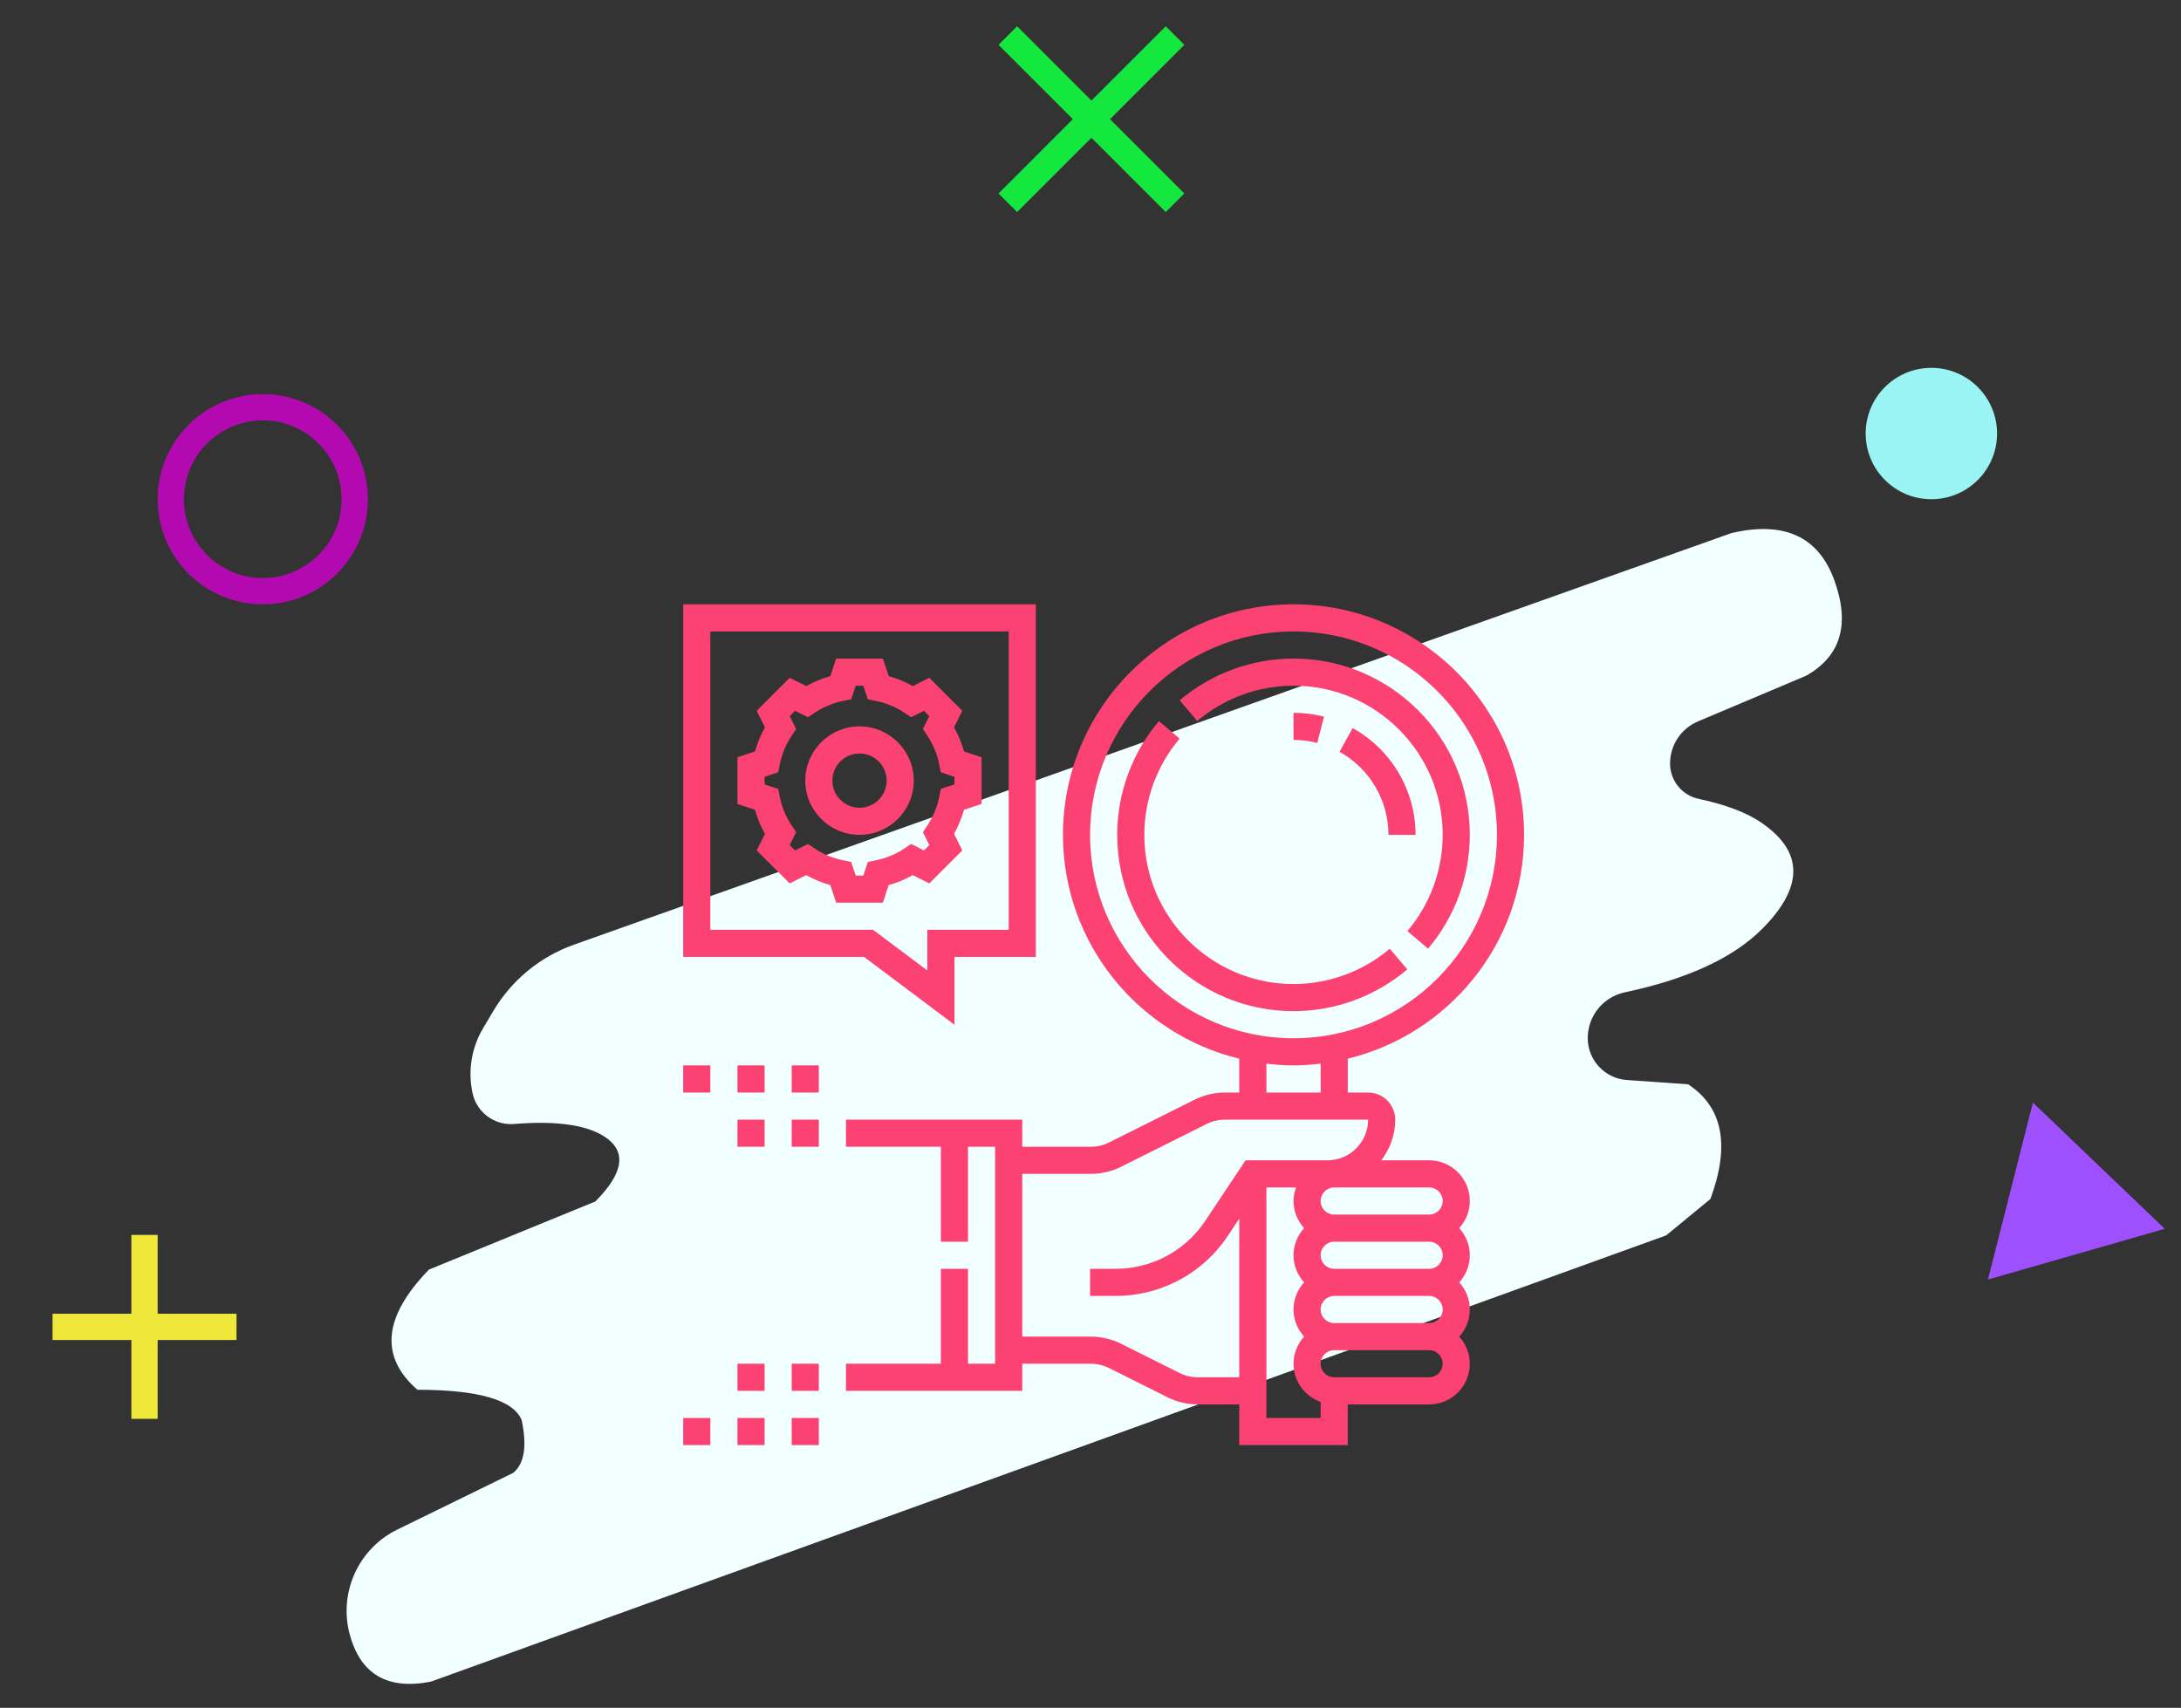<?xml version="1.0" encoding="UTF-8"?>
<svg width="83px" height="65px" viewBox="0 0 83 65" version="1.1" xmlns="http://www.w3.org/2000/svg" xmlns:xlink="http://www.w3.org/1999/xlink">
    <rect x="0" y="0" width="83" height="65" fill="#333333" stroke="none"/>
    <!-- Generator: Sketch 54.1 (76490) - https://sketchapp.com -->
    <title>product</title>
    <desc>Created with Sketch.</desc>
    <g id="product" stroke="none" stroke-width="1" fill="none" fill-rule="evenodd">
        <path d="M10,23 C7.791,23 6,21.209 6,19 C6,16.791 7.791,15 10,15 C12.209,15 14,16.791 14,19 C14,21.209 12.209,23 10,23 Z M10,22 C11.657,22 13,20.657 13,19 C13,17.343 11.657,16 10,16 C8.343,16 7,17.343 7,19 C7,20.657 8.343,22 10,22 Z" id="Combined-Shape" fill="#B20AB0"></path>
        <path d="M40.828,4.536 L38,1.707 L38.707,1 L41.536,3.828 L44.364,1 L45.071,1.707 L42.243,4.536 L45.071,7.364 L44.364,8.071 L41.536,5.243 L38.707,8.071 L38,7.364 L40.828,4.536 Z" id="Combined-Shape" fill="#14E73D"></path>
        <circle id="Oval" fill="#9AF4F3" cx="73.5" cy="16.5" r="2.5"></circle>
        <polygon id="Triangle" fill="#9E50FF" transform="translate(78.191, 44.849) rotate(-16) translate(-78.191, -44.849) " points="78.191 41.849 81.691 47.849 74.691 47.849"></polygon>
        <path d="M6,50 L9,50 L9,51 L6,51 L6,54 L5,54 L5,51 L2,51 L2,50 L5,50 L5,47 L6,47 L6,50 Z" id="Combined-Shape" fill="#EFE83A"></path>
        <path d="M18.383,39.136 L18.773,38.479 C19.469,37.305 20.554,36.412 21.84,35.955 L65.894,20.288 C67.905,19.821 69.21,20.423 69.811,22.095 C70.412,23.766 70.053,24.974 68.733,25.718 L64.621,27.455 C63.975,27.727 63.556,28.359 63.556,29.06 L63.556,29.06 C63.556,29.709 64.01,30.269 64.644,30.404 C65.693,30.628 66.501,30.938 67.068,31.335 C68.192,32.122 69.031,33.371 67.068,35.346 C65.967,36.454 64.223,37.261 61.836,37.767 L61.836,37.767 C61.012,37.941 60.423,38.668 60.423,39.51 L60.423,39.51 C60.423,40.349 61.073,41.046 61.91,41.104 L64.243,41.268 C65.564,42.136 65.847,43.591 65.091,45.633 L63.408,47.018 L16.406,64 C14.762,64.327 13.732,63.735 13.315,62.226 C13.315,62.226 13.315,62.226 13.315,62.226 L13.315,62.226 C12.874,60.627 13.634,58.94 15.124,58.212 L19.532,56.056 C19.956,55.704 20.063,55.031 19.85,54.038 C19.517,53.275 18.195,52.894 15.885,52.894 C14.438,51.635 14.585,50.11 16.325,48.319 L22.655,45.728 C23.748,44.632 23.86,43.807 22.992,43.252 C22.299,42.808 21.155,42.65 19.561,42.778 L19.561,42.778 C18.818,42.837 18.145,42.339 17.985,41.612 L17.985,41.612 C17.799,40.766 17.941,39.881 18.383,39.136 Z" id="Path-2" fill="#F1FFFF"></path>
        <path d="M54.387,44.161 C55.241,44.161 55.935,44.856 55.935,45.71 C55.935,46.108 55.781,46.467 55.533,46.742 C55.78,47.017 55.935,47.376 55.935,47.774 C55.935,48.172 55.781,48.532 55.533,48.806 C55.78,49.081 55.935,49.441 55.935,49.839 C55.935,50.237 55.781,50.596 55.533,50.871 C55.78,51.146 55.935,51.505 55.935,51.903 C55.935,52.757 55.241,53.452 54.387,53.452 L51.29,53.452 L51.29,55 L47.161,55 L47.161,53.452 L45.584,53.452 C45.186,53.452 44.787,53.357 44.43,53.179 L42.205,52.066 C41.991,51.959 41.752,51.903 41.513,51.903 L38.903,51.903 L38.903,52.935 L32.194,52.935 L32.194,51.903 L35.806,51.903 L35.806,48.29 L36.839,48.29 L36.839,51.903 L37.871,51.903 L37.871,43.645 L36.839,43.645 L36.839,47.258 L35.806,47.258 L35.806,43.645 L32.194,43.645 L32.194,42.613 L38.903,42.613 L38.903,43.645 L41.513,43.645 C41.752,43.645 41.991,43.589 42.205,43.482 L45.462,41.853 C45.819,41.675 46.218,41.581 46.616,41.581 L47.161,41.581 L47.161,40.293 C43.318,39.361 40.452,35.9 40.452,31.774 C40.452,26.936 44.388,23 49.226,23 C54.064,23 58,26.936 58,31.774 C58,35.9 55.134,39.361 51.29,40.293 L51.29,41.581 L52.065,41.581 C52.634,41.581 53.097,42.044 53.097,42.613 C53.097,43.196 52.895,43.729 52.567,44.161 L54.387,44.161 Z M54.903,45.71 C54.903,45.425 54.671,45.194 54.387,45.194 L50.774,45.194 C50.49,45.194 50.258,45.425 50.258,45.71 C50.258,45.994 50.49,46.226 50.774,46.226 L54.387,46.226 C54.671,46.226 54.903,45.994 54.903,45.71 Z M54.903,47.774 C54.903,47.489 54.671,47.258 54.387,47.258 L50.774,47.258 C50.49,47.258 50.258,47.489 50.258,47.774 C50.258,48.059 50.49,48.29 50.774,48.29 L54.387,48.29 C54.671,48.29 54.903,48.059 54.903,47.774 Z M54.903,49.839 C54.903,49.554 54.671,49.323 54.387,49.323 L50.774,49.323 C50.49,49.323 50.258,49.554 50.258,49.839 C50.258,50.123 50.49,50.355 50.774,50.355 L54.387,50.355 C54.671,50.355 54.903,50.123 54.903,49.839 Z M41.484,31.774 C41.484,36.043 44.957,39.516 49.226,39.516 C53.495,39.516 56.968,36.043 56.968,31.774 C56.968,27.505 53.495,24.032 49.226,24.032 C44.957,24.032 41.484,27.505 41.484,31.774 Z M48.194,40.482 L48.194,41.581 L50.258,41.581 L50.258,40.482 C49.919,40.522 49.576,40.548 49.226,40.548 C48.876,40.548 48.533,40.522 48.194,40.482 Z M45.584,52.419 L47.161,52.419 L47.161,46.382 L46.721,47.044 C46.227,47.784 45.546,48.385 44.751,48.782 C44.044,49.136 43.253,49.323 42.462,49.323 L41.484,49.323 L41.484,48.29 L42.462,48.29 C43.093,48.29 43.725,48.141 44.29,47.859 C44.924,47.542 45.468,47.062 45.862,46.472 L47.401,44.161 L50.516,44.161 C51.37,44.161 52.065,43.466 52.065,42.613 L46.616,42.613 C46.377,42.613 46.138,42.669 45.924,42.776 L42.667,44.405 C42.31,44.583 41.911,44.677 41.513,44.677 L38.903,44.677 L38.903,50.871 L41.513,50.871 C41.911,50.871 42.31,50.965 42.666,51.143 L44.891,52.256 C45.106,52.363 45.345,52.419 45.584,52.419 Z M48.194,53.968 L50.258,53.968 L50.258,53.357 C49.659,53.143 49.226,52.575 49.226,51.903 C49.226,51.505 49.381,51.146 49.628,50.871 C49.381,50.596 49.226,50.237 49.226,49.839 C49.226,49.441 49.381,49.081 49.628,48.806 C49.381,48.532 49.226,48.172 49.226,47.774 C49.226,47.376 49.381,47.017 49.628,46.742 C49.381,46.467 49.226,46.108 49.226,45.71 C49.226,45.528 49.263,45.356 49.321,45.194 L48.194,45.194 L48.194,53.968 Z M54.387,52.419 C54.671,52.419 54.903,52.188 54.903,51.903 C54.903,51.618 54.671,51.387 54.387,51.387 L50.774,51.387 C50.49,51.387 50.258,51.618 50.258,51.903 C50.258,52.188 50.49,52.419 50.774,52.419 L54.387,52.419 Z M51.476,27.71 C52.953,28.529 53.871,30.086 53.871,31.774 L52.839,31.774 C52.839,30.462 52.125,29.25 50.976,28.612 L51.476,27.71 Z M49.226,28.161 L49.226,27.129 C49.618,27.129 50.008,27.179 50.386,27.275 L50.13,28.275 C49.835,28.2 49.531,28.161 49.226,28.161 Z M49.226,26.097 C47.887,26.097 46.586,26.574 45.562,27.441 L44.895,26.654 C46.105,25.629 47.643,25.065 49.226,25.065 C52.925,25.065 55.935,28.075 55.935,31.774 C55.935,33.357 55.371,34.895 54.347,36.105 L53.559,35.438 C54.426,34.414 54.903,33.113 54.903,31.774 C54.903,28.644 52.356,26.097 49.226,26.097 Z M53.557,36.895 C52.346,37.919 50.808,38.484 49.226,38.484 C45.526,38.484 42.516,35.474 42.516,31.774 C42.516,30.192 43.08,28.654 44.105,27.443 L44.892,28.111 C44.026,29.135 43.548,30.435 43.548,31.774 C43.548,34.904 46.096,37.452 49.226,37.452 C50.565,37.452 51.866,36.974 52.89,36.108 L53.557,36.895 Z M33.82,33.686 L33.598,34.355 L31.821,34.355 L31.599,33.686 C31.279,33.598 30.973,33.471 30.683,33.307 L30.053,33.622 L28.797,32.366 L29.112,31.735 C28.948,31.446 28.821,31.14 28.732,30.82 L28.065,30.598 L28.065,28.821 L28.732,28.599 C28.822,28.279 28.949,27.974 29.112,27.684 L28.797,27.053 L30.053,25.797 L30.684,26.112 C30.974,25.949 31.279,25.822 31.599,25.733 L31.821,25.065 L33.598,25.065 L33.821,25.733 C34.14,25.822 34.447,25.949 34.736,26.112 L35.366,25.797 L36.622,27.053 L36.307,27.684 C36.471,27.973 36.598,28.279 36.687,28.599 L37.355,28.822 L37.355,30.598 L36.686,30.82 C36.597,31.14 36.47,31.445 36.307,31.735 L36.622,32.366 L35.366,33.622 L34.735,33.307 C34.446,33.471 34.14,33.598 33.82,33.686 Z M33.026,32.804 L33.32,32.745 C33.716,32.666 34.087,32.513 34.424,32.288 L34.674,32.121 L35.162,32.367 L35.366,32.162 L35.121,31.673 L35.288,31.424 C35.512,31.087 35.667,30.716 35.745,30.32 L35.804,30.026 L36.323,29.854 L36.323,29.566 L35.804,29.393 L35.745,29.099 C35.667,28.703 35.513,28.332 35.288,27.995 L35.121,27.746 L35.366,27.257 L35.162,27.053 L34.674,27.298 L34.424,27.132 C34.087,26.907 33.716,26.753 33.32,26.674 L33.026,26.615 L32.854,26.097 L32.566,26.097 L32.393,26.615 L32.099,26.674 C31.704,26.753 31.332,26.907 30.995,27.132 L30.746,27.298 L30.257,27.053 L30.053,27.257 L30.298,27.746 L30.132,27.995 C29.907,28.332 29.753,28.703 29.674,29.099 L29.615,29.393 L29.097,29.565 L29.097,29.854 L29.615,30.026 L29.674,30.32 C29.753,30.716 29.907,31.087 30.132,31.424 L30.298,31.673 L30.053,32.162 L30.257,32.367 L30.746,32.121 L30.995,32.288 C31.333,32.513 31.704,32.667 32.099,32.745 L32.393,32.804 L32.566,33.323 L32.854,33.323 L33.026,32.804 Z M32.71,27.645 C33.848,27.645 34.774,28.571 34.774,29.71 C34.774,30.848 33.848,31.774 32.71,31.774 C31.571,31.774 30.645,30.848 30.645,29.71 C30.645,28.571 31.571,27.645 32.71,27.645 Z M32.71,30.742 C33.279,30.742 33.742,30.279 33.742,29.71 C33.742,29.14 33.279,28.677 32.71,28.677 C32.14,28.677 31.677,29.14 31.677,29.71 C31.677,30.279 32.14,30.742 32.71,30.742 Z M36.323,39 L32.882,36.419 L26,36.419 L26,23 L39.419,23 L39.419,36.419 L36.323,36.419 L36.323,39 Z M27.032,24.032 L27.032,35.387 L33.226,35.387 L35.29,36.935 L35.29,35.387 L38.387,35.387 L38.387,24.032 L27.032,24.032 Z M26,40.548 L27.032,40.548 L27.032,41.581 L26,41.581 L26,40.548 Z M28.065,40.548 L29.097,40.548 L29.097,41.581 L28.065,41.581 L28.065,40.548 Z M30.129,40.548 L31.161,40.548 L31.161,41.581 L30.129,41.581 L30.129,40.548 Z M28.065,42.613 L29.097,42.613 L29.097,43.645 L28.065,43.645 L28.065,42.613 Z M30.129,42.613 L31.161,42.613 L31.161,43.645 L30.129,43.645 L30.129,42.613 Z M26,53.968 L27.032,53.968 L27.032,55 L26,55 L26,53.968 Z M28.065,53.968 L29.097,53.968 L29.097,55 L28.065,55 L28.065,53.968 Z M30.129,53.968 L31.161,53.968 L31.161,55 L30.129,55 L30.129,53.968 Z M28.065,51.903 L29.097,51.903 L29.097,52.935 L28.065,52.935 L28.065,51.903 Z M30.129,51.903 L31.161,51.903 L31.161,52.935 L30.129,52.935 L30.129,51.903 Z" id="Combined-Shape" fill="#FB4273" fill-rule="nonzero"></path>
    </g>
</svg>